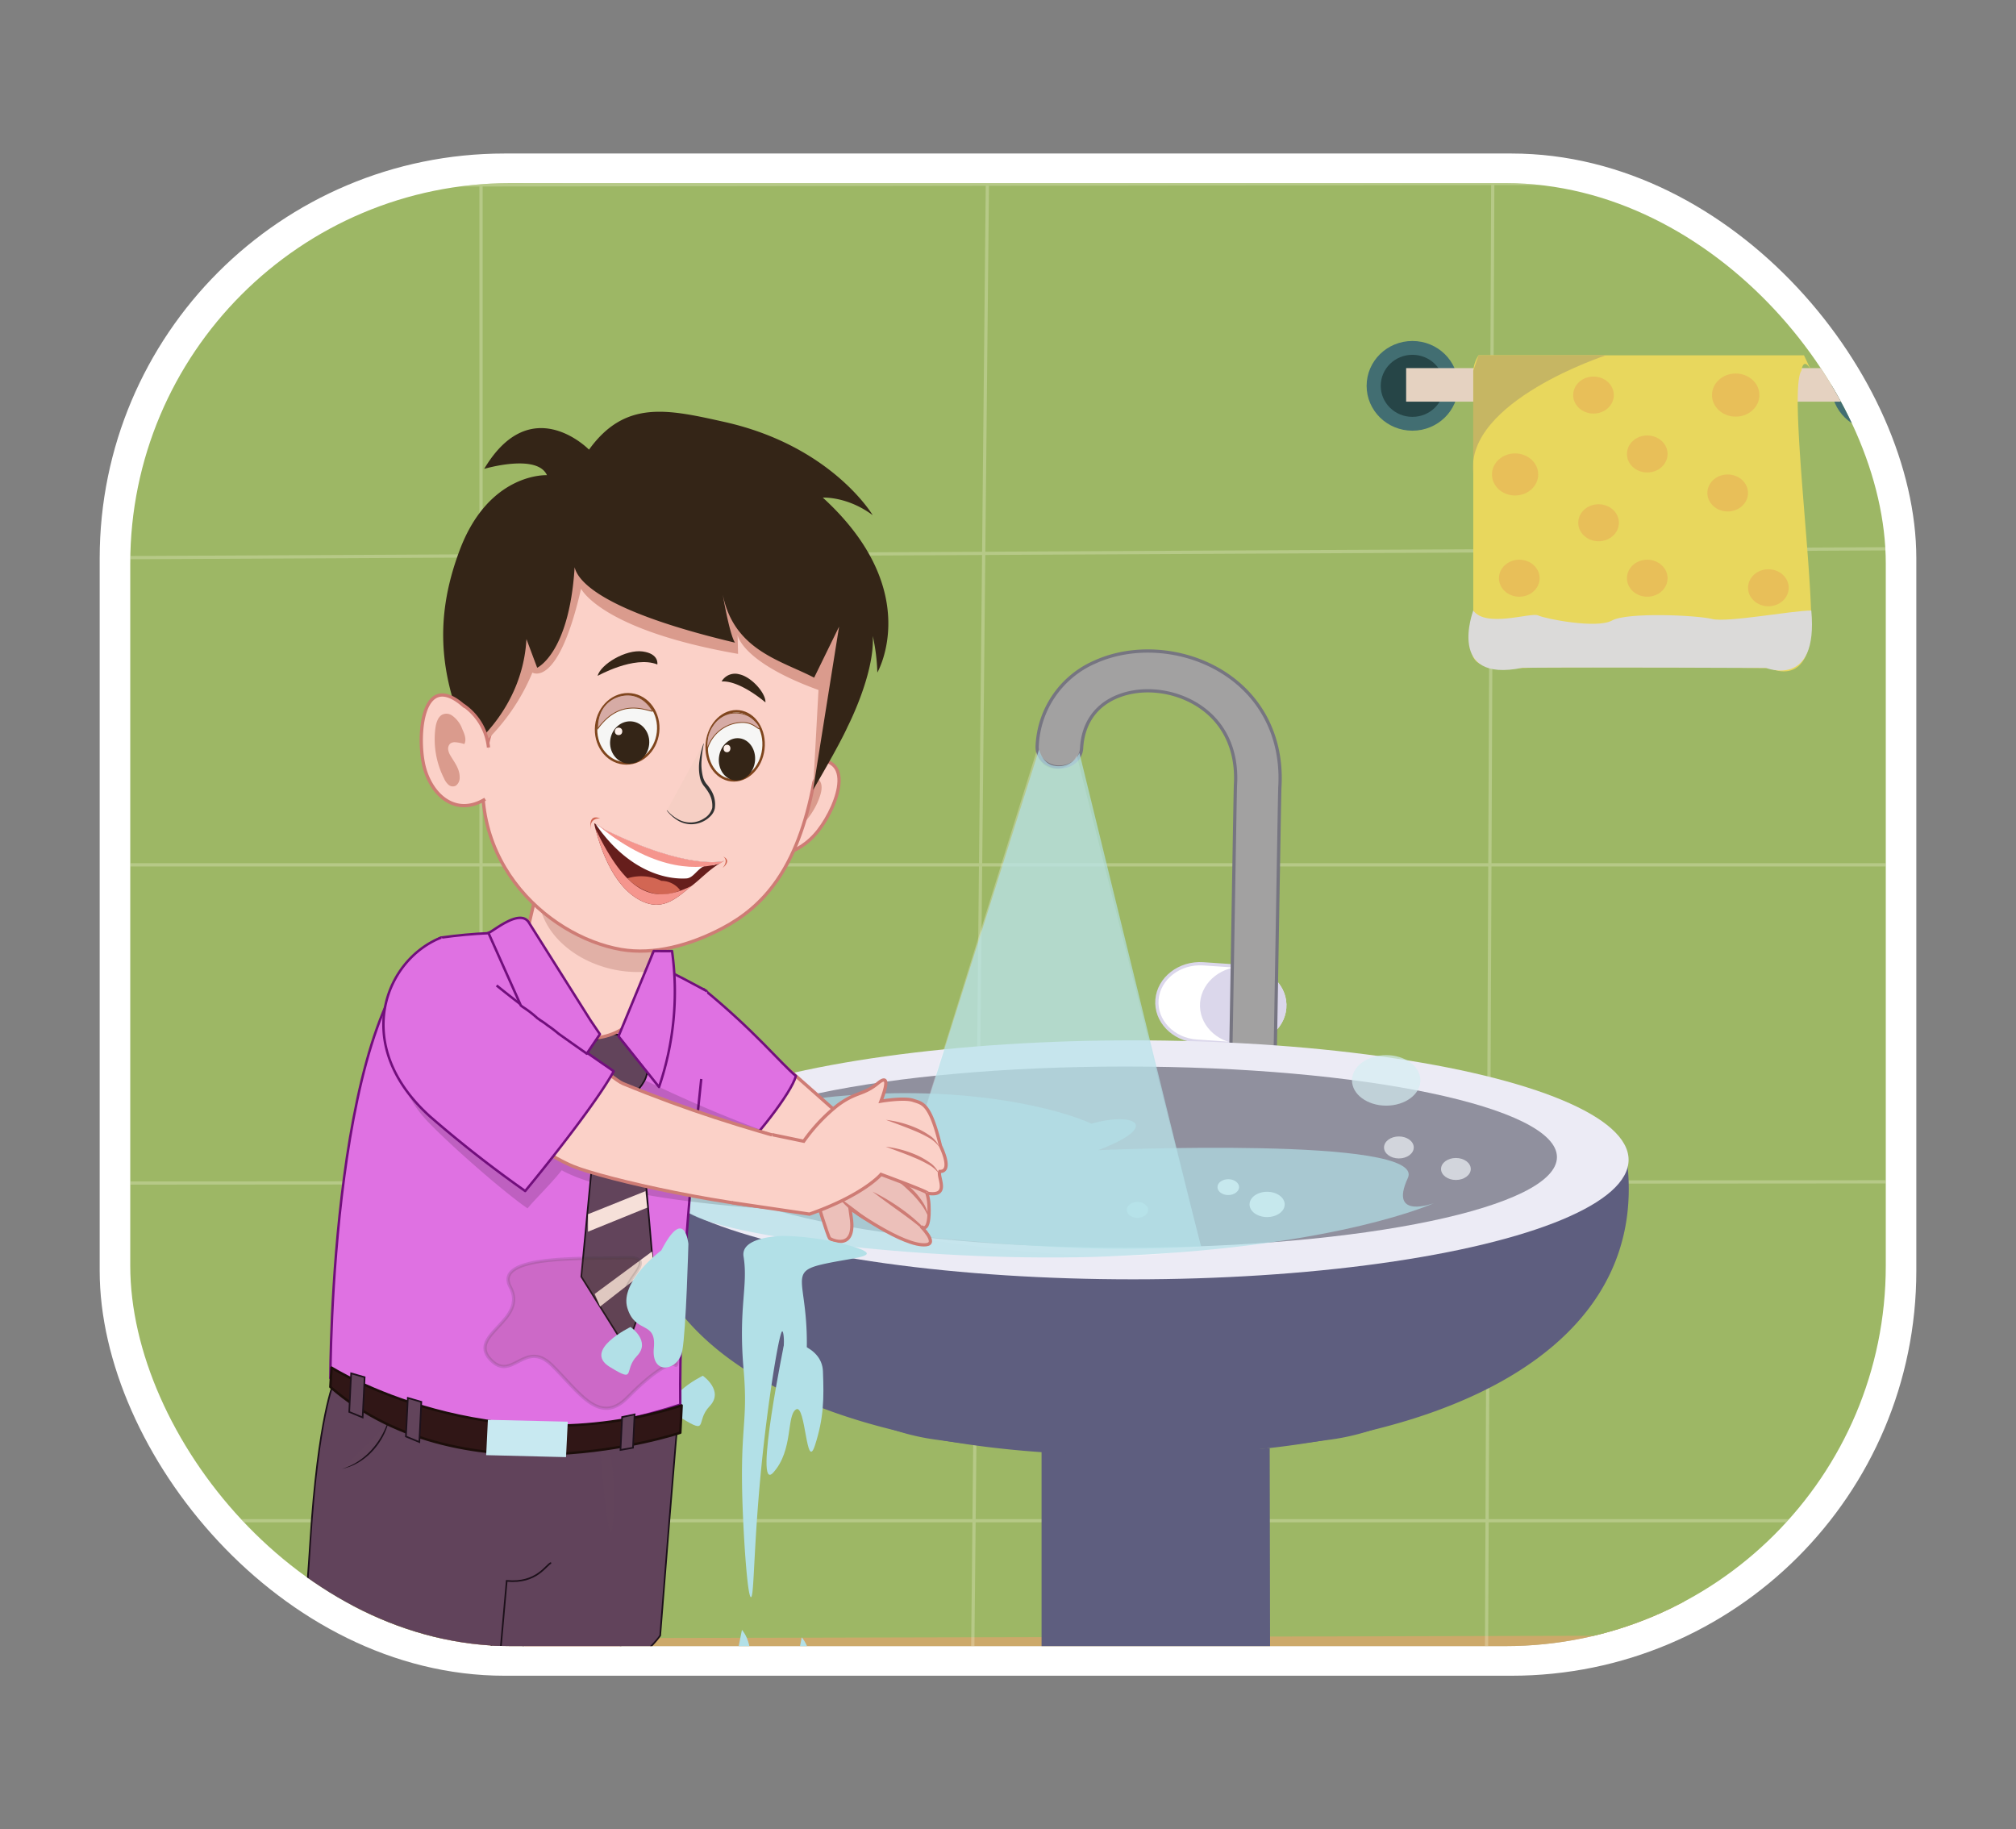 <svg id="Layer_1" data-name="Layer 1" xmlns="http://www.w3.org/2000/svg" xmlns:xlink="http://www.w3.org/1999/xlink" width="619.88" height="562.43" viewBox="0 0 619.88 562.43">
  <rect x="0" y="0" width="619.88" height="562.43" fill="#808080" stroke="none"/>
  <defs>
    <style>
      .cls-1, .cls-10 {
        fill: none;
      }

      .cls-2 {
        clip-path: url(#clip-path);
      }

      .cls-3 {
        fill: #c3b6a2;
      }

      .cls-20, .cls-24, .cls-4 {
        fill: #fff;
      }

      .cls-5 {
        clip-path: url(#clip-path-2);
      }

      .cls-6 {
        clip-path: url(#clip-path-3);
      }

      .cls-7 {
        fill: #cca96a;
      }

      .cls-8 {
        fill: #9db765;
      }

      .cls-24, .cls-9 {
        opacity: 0.25;
      }

      .cls-10 {
        stroke: #feffeb;
      }

      .cls-10, .cls-20, .cls-22, .cls-31, .cls-32, .cls-35, .cls-40, .cls-45, .cls-55, .cls-57, .cls-59 {
        stroke-miterlimit: 10;
      }

      .cls-11 {
        fill: #426e72;
      }

      .cls-12 {
        fill: #264547;
      }

      .cls-13 {
        fill: #e5d2c1;
      }

      .cls-14 {
        fill: #e8d75d;
      }

      .cls-15 {
        fill: #dbdad9;
      }

      .cls-16 {
        fill: #c6b663;
      }

      .cls-17 {
        fill: #ea3b48;
      }

      .cls-17, .cls-44, .cls-57 {
        opacity: 0.15;
      }

      .cls-18 {
        fill: #5e5e7f;
      }

      .cls-19 {
        fill: #ecebf5;
      }

      .cls-20 {
        stroke: #dbd7eb;
      }

      .cls-21 {
        fill: #dbd7eb;
      }

      .cls-22 {
        fill: #a2a1a1;
        stroke: #767581;
      }

      .cls-23 {
        fill: #90909e;
      }

      .cls-25, .cls-27 {
        fill: #d5edf2;
      }

      .cls-26 {
        fill: #f6fbfd;
        opacity: 0.65;
      }

      .cls-27, .cls-29 {
        opacity: 0.69;
      }

      .cls-28 {
        fill: #f1f8f9;
      }

      .cls-29, .cls-30 {
        fill: #b2e0e7;
      }

      .cls-31 {
        fill: #fbd1c8;
      }

      .cls-31, .cls-32 {
        stroke: #ce7c75;
      }

      .cls-32 {
        fill: #ecc0ba;
      }

      .cls-33 {
        fill: #ce7c75;
      }

      .cls-34 {
        fill: #df71e2;
        stroke: #710e7c;
      }

      .cls-34, .cls-37, .cls-38, .cls-39, .cls-43 {
        stroke-linejoin: round;
      }

      .cls-34, .cls-37, .cls-38, .cls-39, .cls-43, .cls-55 {
        stroke-width: 0.75px;
      }

      .cls-35 {
        fill: #fad2c6;
        stroke: #453423;
      }

      .cls-35, .cls-40, .cls-45 {
        stroke-width: 0.5px;
      }

      .cls-36 {
        fill: #e4a58c;
      }

      .cls-37 {
        fill: #999398;
        stroke: #423a33;
      }

      .cls-38 {
        fill: #686c71;
        stroke: #211f1c;
      }

      .cls-39 {
        fill: #301616;
        stroke: #1c0e0a;
      }

      .cls-40 {
        fill: #61435b;
        stroke: #1c101a;
      }

      .cls-41, .cls-45 {
        fill: #62445b;
      }

      .cls-42 {
        fill: #1d111b;
      }

      .cls-43 {
        fill: #bf79b2;
        stroke: #6f287a;
      }

      .cls-45 {
        stroke: #1d111b;
      }

      .cls-46 {
        fill: #f6e0d9;
      }

      .cls-47 {
        fill: #6b1d10;
        opacity: 0.18;
      }

      .cls-48 {
        fill: #da9b8d;
      }

      .cls-49 {
        fill: #342517;
      }

      .cls-50 {
        fill: #f6cfc4;
      }

      .cls-51 {
        fill: #323232;
      }

      .cls-52 {
        fill: #661e1c;
      }

      .cls-53 {
        fill: #d26653;
      }

      .cls-54 {
        fill: #f5958d;
      }

      .cls-55 {
        fill: #f6f6f5;
      }

      .cls-55, .cls-59 {
        stroke: #7f451d;
      }

      .cls-56 {
        fill: #fdefea;
      }

      .cls-57 {
        fill: #604034;
        stroke: #323232;
      }

      .cls-58 {
        fill: #c8e9f1;
      }

      .cls-59 {
        fill: #d6aba5;
        stroke-width: 0.25px;
      }
    </style>
    <clipPath id="clip-path">
      <rect class="cls-1" x="1260.29" y="56.6" width="539.07" height="449.22" rx="116.93"/>
    </clipPath>
    <clipPath id="clip-path-2">
      <rect class="cls-1" x="40.05" y="56.3" width="539.79" height="449.82" rx="116.93"/>
    </clipPath>
    <clipPath id="clip-path-3">
      <rect class="cls-1" x="-214.84" y="40.65" width="1019.88" height="573.68"/>
    </clipPath>
  </defs>
  <g class="cls-2">
    <path class="cls-3" d="M2483.06,807.41c-.91-44.82-1.68-89.65-3.69-134.43-1.74-38.65-4-77.23-5.38-115.88l-61.79-45.89-1852.33-.09L511.52,641.94l25.85,230.47h1947.4Q2483.69,840,2483.06,807.41Z"/>
  </g>
  <g>
    <rect class="cls-4" x="30.65" y="47.2" width="558.58" height="468.03" rx="124.49"/>
    <g class="cls-5">
      <g class="cls-6">
        <g>
          <path class="cls-3" d="M1185.81,782.8c-.89-43.68-1.64-87.36-3.6-131-1.7-37.66-3.92-75.25-5.25-112.92l-60.2-44.71-1804.93-.09-47.11,127.47,25.19,224.58H1187.47Q1186.42,814.5,1185.81,782.8Z"/>
          <polygon class="cls-7" points="-553.34 530.6 936.9 527.03 936.92 491.33 -553.34 494.92 -553.34 530.6"/>
          <g>
            <path class="cls-8" d="M-59.27-53.72c.65,214.35,8.72,343.59,9.37,557.94l718.79-1.69L656.57-43.79C444.85-44.76,152.45-52.75-59.27-53.72Z"/>
            <g class="cls-9">
              <polyline class="cls-10" points="-393.13 -38.42 27.47 57.01 1184.11 55.42"/>
              <polyline class="cls-10" points="-398.44 128.06 10.69 171.6 1112.11 166.06"/>
              <polyline class="cls-10" points="-399.31 255.09 21.29 265.91 1061.7 265.91"/>
              <polyline class="cls-10" points="-395.51 379.02 -395.51 394.72 15.62 363.76 1090.24 363.02"/>
              <polyline class="cls-10" points="-392.77 529.63 27.83 467.57 1037.33 467.57"/>
              <polyline class="cls-10" points="147.91 -46.66 147.91 567.02 -195.13 710.61"/>
              <polyline class="cls-10" points="304.63 -46.66 298.46 571.87 87.49 731.52"/>
              <polyline class="cls-10" points="459.43 -46.66 456.8 574.52 353.42 786.4"/>
            </g>
            <g>
              <ellipse class="cls-11" cx="434.29" cy="118.63" rx="14.08" ry="13.79"/>
              <ellipse class="cls-12" cx="434.29" cy="118.63" rx="9.74" ry="9.54"/>
              <ellipse class="cls-11" cx="577.2" cy="118.63" rx="14.08" ry="13.79"/>
              <ellipse class="cls-12" cx="577.2" cy="118.63" rx="9.74" ry="9.54"/>
              <rect class="cls-13" x="432.36" y="113.18" width="148.27" height="10.32"/>
            </g>
            <g>
              <path class="cls-14" d="M453,114v76.85c-1.21,12.84-2.43,15,16.61,14.5s74.54.06,74.54.06,13,6.75,12.79-14.56c-.23-20.89-6.71-71.29-3.06-76.85.81-4.76,3.06,0,3.06,0l-2.25-4.76H454.64A9.93,9.93,0,0,0,453,114Z"/>
              <path class="cls-15" d="M453,187.72s-8.49,22.46,15.12,17.6c23.61-.19,74.91.05,74.91.05s16.14,6.49,13.91-17.65c-6,0-25.71,3.77-30.53,2.59s-26.1-2.12-30.76.48-20.55-.53-22.71-1.57S456.94,193.15,453,187.72Z"/>
              <path class="cls-16" d="M493.89,109.21S450.54,123.32,453,145.47V114l1.62-4.76Z"/>
              <ellipse class="cls-17" cx="465.86" cy="145.88" rx="7.11" ry="6.47"/>
              <ellipse class="cls-17" cx="533.69" cy="121.47" rx="7.29" ry="6.63"/>
              <ellipse class="cls-17" cx="491.53" cy="160.73" rx="6.25" ry="5.69"/>
              <ellipse class="cls-17" cx="531.23" cy="151.57" rx="6.25" ry="5.69"/>
              <ellipse class="cls-17" cx="506.5" cy="139.58" rx="6.25" ry="5.69"/>
              <ellipse class="cls-17" cx="489.97" cy="121.47" rx="6.25" ry="5.69"/>
              <ellipse class="cls-17" cx="506.5" cy="177.78" rx="6.25" ry="5.69"/>
              <ellipse class="cls-17" cx="543.74" cy="180.72" rx="6.25" ry="5.69"/>
              <ellipse class="cls-17" cx="467.15" cy="177.78" rx="6.25" ry="5.69"/>
            </g>
          </g>
          <g>
            <g>
              <g>
                <g>
                  <path class="cls-18" d="M390.67,586.4H320.26l0-140.1s24,.72,32,.62c10.9-.14,38.15-1.66,38.15-1.66Z"/>
                  <path class="cls-18" d="M429.46,358.36H196.29c0,.88-.12,1.74-.18,2.63-4.53,68.83,92.61,98.52,212,81.77a71.74,71.74,0,0,0,21.32-6.08Z"/>
                  <path class="cls-18" d="M267.32,358.36H500.49c0,.88.12,1.74.17,2.63,4.53,68.83-92.6,98.52-212,81.77a71.67,71.67,0,0,1-21.31-6.08Z"/>
                </g>
                <g>
                  <g>
                    <g>
                      <path class="cls-19" d="M370,296.34l13.26.9-2,23.78-13.25-.9c-7.33-.5-12.81-6.23-12.26-12.79S362.71,295.84,370,296.34Z"/>
                      <path class="cls-19" d="M369,308.23c-.55,6.56,4.93,12.29,12.25,12.79s13.71-4.42,14.27-11-4.94-12.29-12.26-12.79S369.58,301.66,369,308.23Z"/>
                    </g>
                    <path class="cls-19" d="M385.28,329.07c3.59,0,6.6-2.52,6.81-5.77.1-1.51,1.33-79.32,1.44-81.27.94-15.42-5.85-28.54-18.62-36-11.64-6.8-26.67-7.77-38.3-2.46a29.51,29.51,0,0,0-17.7,25.83c-.19,3.38,2.7,6.26,6.47,6.44,4,.12,7-2.42,7.19-5.8.42-7.31,4-12.69,10.23-15.55,7.35-3.34,17-2.64,24.66,1.81,8.68,5.07,13.09,14,12.42,25.06-.12,2-1.34,79.73-1.43,81.21-.22,3.38,2.66,6.28,6.42,6.47Z"/>
                  </g>
                  <g>
                    <g>
                      <path class="cls-20" d="M370,296.34l13.26.9-2,23.78-13.25-.9c-7.33-.5-12.81-6.23-12.26-12.79S362.71,295.84,370,296.34Z"/>
                      <path class="cls-21" d="M369,308.23c-.55,6.56,4.93,12.29,12.25,12.79s13.71-4.42,14.27-11-4.94-12.29-12.26-12.79S369.58,301.66,369,308.23Z"/>
                    </g>
                    <path class="cls-22" d="M385.28,329.07c3.59,0,6.6-2.52,6.81-5.77.1-1.51,1.33-79.32,1.44-81.27.94-15.42-5.85-28.54-18.62-36-11.64-6.8-26.67-7.77-38.3-2.46a29.51,29.51,0,0,0-17.7,25.83c-.19,3.38,2.7,6.26,6.47,6.44,4,.12,7-2.42,7.19-5.8.42-7.31,4-12.69,10.23-15.55,7.35-3.34,17-2.64,24.66,1.81,8.68,5.07,13.09,14,12.42,25.06-.12,2-1.34,79.73-1.43,81.21-.22,3.38,2.66,6.28,6.42,6.47Z"/>
                  </g>
                </g>
                <g>
                  <ellipse class="cls-19" cx="348.38" cy="356.61" rx="152.38" ry="36.74"/>
                  <path class="cls-23" d="M213.09,355.77c0,15.37,59.46,27.84,132.82,27.84s132.82-12.47,132.82-27.84-59.47-27.85-132.82-27.85S213.09,340.39,213.09,355.77Z"/>
                </g>
              </g>
              <g>
                <path class="cls-24" d="M272.54,379.06c12.2,2.48,73.79,11.83,96.79,4.21-.56-1.2-38.26-151-38.26-151a7,7,0,0,1-7.77,3.92c-3.69-.65-4.64-5-4.64-5Z"/>
                <g>
                  <path class="cls-25" d="M346.44,372c0,1.35,1.47,2.44,3.3,2.44s3.3-1.09,3.3-2.44-1.48-2.44-3.3-2.44S346.44,370.65,346.44,372Z"/>
                  <ellipse class="cls-26" cx="430.13" cy="352.8" rx="4.57" ry="3.38"/>
                  <ellipse class="cls-27" cx="426.23" cy="332.18" rx="10.52" ry="7.77"/>
                  <ellipse class="cls-26" cx="447.66" cy="359.42" rx="4.57" ry="3.38"/>
                  <path class="cls-28" d="M374.35,365c0,1.35,1.48,2.44,3.31,2.44S381,366.3,381,365s-1.48-2.44-3.3-2.44S374.35,363.6,374.35,365Z"/>
                  <path class="cls-28" d="M384.21,370.32c0,2.15,2.42,3.89,5.4,3.89s5.41-1.74,5.41-3.89-2.42-3.89-5.41-3.89S384.21,368.17,384.21,370.32Z"/>
                </g>
                <path class="cls-29" d="M272.54,379.06c56.78,5.95,73.6,5.22,96.79,4.21-.56-1.21-37.43-151.78-37.43-151.78a7,7,0,0,1-7.78,3.94c-3.69-.65-4.63-5-4.63-5Z"/>
              </g>
              <path class="cls-30" d="M246.52,503.43s-6.38,30.09-.11,18.31S246.52,503.43,246.52,503.43Z"/>
              <path class="cls-30" d="M216.11,423s-15.46,7.51-6.7,12.93,4.25,1.16,8.79-3.58S216.11,423,216.11,423Z"/>
              <path class="cls-30" d="M200.42,438.41s3.72,50.63,4.88,27.74S200.42,438.41,200.42,438.41Z"/>
            </g>
            <g>
              <path class="cls-29" d="M337.64,353.64s101.3-4.46,95.25,8.56,8,7.73,8,7.73-28.58,13.17-95.11,16.12c-50.94,2.81-120.75-4.92-134.07-13.13l.5-6S215,341,256.78,337.12s70.12,4.33,78.85,8.38C348.73,341.72,357.41,346.15,337.64,353.64Z"/>
              <g>
                <path class="cls-31" d="M253.93,360.92l-35.59-20.47L232.48,320s31.36,27.68,31.86,28.27Z"/>
                <g>
                  <path class="cls-32" d="M250.62,366.47c.06,1.51,4,13.7,4.44,14.24s8.26,4.06,6.65-6.53l-.36-2.65s16.59,12,23.45,11.18c3.65-.41-1.6-5.63-1.6-5.63s2.91,2.94,2.43-6.77-11.82-17.22-11.82-17.22S250,351.45,250.62,366.47Z"/>
                  <path class="cls-33" d="M285.54,380a11.45,11.45,0,0,0-1.85-2c-.66-.62-1.39-1.18-2.09-1.76-1.44-1.13-2.92-2.22-4.4-3.3-3-2.17-6-4.28-8.9-6.56a64.11,64.11,0,0,1,9.49,5.75,49.77,49.77,0,0,1,4.31,3.52A13.75,13.75,0,0,1,285.54,380Z"/>
                  <path class="cls-33" d="M268.8,376.41a20.72,20.72,0,0,1-6-3.38,32.61,32.61,0,0,1-2.59-2.25,21.63,21.63,0,0,1-2.3-2.57c1.94,1.26,3.71,2.65,5.51,4Z"/>
                  <path class="cls-33" d="M285.58,374.58A16.56,16.56,0,0,0,283,370a30.24,30.24,0,0,0-3.53-3.89c-1.26-1.23-2.62-2.37-4-3.49s-2.78-2.21-4.22-3.28A29.76,29.76,0,0,1,276,362a31.72,31.72,0,0,1,4.21,3.39,22,22,0,0,1,3.48,4.16A11.87,11.87,0,0,1,285.58,374.58Z"/>
                </g>
              </g>
              <path class="cls-34" d="M226,355.68c-10.3,2.65-16.87-3-25-11.79-.85-20.76,14.13-40.76,15.31-39.79,15.57,12.71,23.93,23,28.42,26.73C243.33,336.09,231.76,350.76,226,355.68Z"/>
            </g>
            <g>
              <g>
                <g>
                  <path class="cls-35" d="M159.49,557c.61,13.81.9,23.25,1,29.44.43-6.66,1.62-14.5,4.56-16.16,10.41-5.84,20.54,9.29,21.83-8.09.67-9.09,1.61-22.61,2.45-34.41.18-2.51.34-4.93.49-7.23.68-10,1.19-17.43,1.19-17.43l-30-2.23-.34,12.37-.17,5.6Z"/>
                  <path class="cls-36" d="M161.14,513.22c9.82,8.45,20.92,8.53,28.22,7.29l1.15-17.43-29-2.23Z"/>
                </g>
                <path class="cls-34" d="M160.25,556.08c.59,13.5.87,22.72,1,28.76.42-6.5,1.31-16.17,4.38-15.78,9.36,1.18,19.75,9.07,21-7.9.64-8.89,1.54-22.09,2.34-33.62.6,6.66-6.83,10-7.28,9.35,0,0-14.32-1.74-20.11-7.22Z"/>
              </g>
              <path class="cls-37" d="M191.29,530c0-1-1-1.58-1.65-1-2.61,2.24-9.19,5.87-22.41,2.5a14.21,14.21,0,0,1-6.12-3.27c-.66-.64-1.6-.14-1.71.9l-.73,7.29a1.48,1.48,0,0,0,.59,1.4c3,1.89,15.63,8.71,29.9,1a1,1,0,0,0,.38-.34C190.08,537.73,191.57,535.17,191.29,530Z"/>
              <g>
                <path class="cls-38" d="M187.78,562.16c-.85-.36.61,8.54-3.07,12.57s-22.08-.89-27-11.64V557s-7.25-1.8-2.34,11a62.49,62.49,0,0,0-3.84,11.21c-1.4,6,1.1,12.31,1.1,12.31s15.94,7.39,25.76,10.08,40.83,5.82,47-4.7c0,0,6.88-17.69-21-24.18,0,0-10.74,1.79-11.79-.23S196.06,565.72,187.78,562.16Z"/>
                <path class="cls-39" d="M151.77,560.63a17.71,17.71,0,0,1,1.06,11,25.61,25.61,0,0,0-.66,5.18v0a32.65,32.65,0,0,0,.08,3.92,5.12,5.12,0,0,0,2.68,4.45c4.76,2.11,15.94,7,23.47,9,9.82,2.7,40.85,5.83,47-4.7a7.32,7.32,0,0,0,.13-1.67v0c0-3.66-2-12.41-19-17.83-.7-.23-1.43-.46-2.19-.67l-1.28-.34q-.5-.15-1-.27l-1-.25-1.4-.3-1.07-.25a27.1,27.1,0,0,1-2.81-.87l-.08,0h0a8,8,0,0,1-2.67-1.45,1.6,1.6,0,0,1-.37-.46,2.8,2.8,0,0,1-.12-1.5c.33-3,2.35-8.53-4.47-11.46-.85-.36,2.31,8.15-3.65,13.42-9.15,8.09-18.79,2.51-24.21-5.51-1.61-2.39-.47-4.55-.47-7.71v-2.52S148.61,548.09,151.77,560.63Z"/>
                <path class="cls-38" d="M151.09,558.37a27.78,27.78,0,0,0,2.22,5.57c1.57,2.95,3.72,5.52,6.37,6.66"/>
                <path class="cls-38" d="M192.7,562.16c-1,4.4-3.2,8.78-6.25,11.19"/>
              </g>
              <g>
                <g>
                  <g>
                    <path class="cls-35" d="M109.19,566.37c.61,13.82.9,23.26,1,29.44.43-6.66,1.62-14.5,4.56-16.16,10.41-5.84,20.54,9.29,21.83-8.09.67-9.09,1.61-22.6,2.45-34.4.17-2.52.34-4.93.49-7.24.68-10,1.19-17.43,1.19-17.43l-30-2.23-.34,12.37-.17,5.6Z"/>
                    <path class="cls-36" d="M110.84,522.63c9.82,8.45,20.92,8.53,28.22,7.29l1.15-17.43-29-2.23Z"/>
                  </g>
                  <path class="cls-34" d="M110,565.49c.59,13.5.87,22.72,1,28.77.42-6.51,1.31-16.18,4.38-15.79,9.36,1.19,19.75,9.07,21-7.9.64-8.89,1.54-22.09,2.34-33.62.6,6.67-6.83,9.95-7.28,9.35,0,0-14.32-1.74-20.11-7.22Z"/>
                </g>
                <path class="cls-37" d="M141,539.39c-.05-1-1-1.58-1.65-1-2.61,2.24-9.19,5.87-22.41,2.51a14.29,14.29,0,0,1-6.12-3.28c-.66-.64-1.6-.14-1.71.9l-.73,7.29a1.48,1.48,0,0,0,.59,1.4c3,1.89,15.63,8.71,29.9,1a1,1,0,0,0,.38-.34C139.77,547.14,141.27,544.59,141,539.39Z"/>
              </g>
              <path class="cls-39" d="M101.47,570a17.71,17.71,0,0,1,1.06,11,25.7,25.7,0,0,0-.66,5.18v0a32.6,32.6,0,0,0,.08,3.92,5.11,5.11,0,0,0,2.68,4.45c4.76,2.12,15.94,7,23.47,9,9.82,2.71,40.85,5.83,47-4.7a7.23,7.23,0,0,0,.13-1.67v0c0-3.65-2-12.41-19-17.83-.7-.23-1.43-.46-2.19-.67l-1.29-.34c-.32-.1-.67-.19-1-.27s-.68-.17-1-.25l-1.4-.3-1.07-.25a26.37,26.37,0,0,1-2.81-.87l-.08,0h0a7.9,7.9,0,0,1-2.67-1.45,1.6,1.6,0,0,1-.37-.46,2.7,2.7,0,0,1-.12-1.5c.33-3,2.35-8.52-4.47-11.46-.85-.36,2.31,8.15-3.65,13.42-9.15,8.1-18.79,2.51-24.21-5.51-1.61-2.39-.47-4.55-.47-7.71v-2.52S98.31,557.5,101.47,570Z"/>
              <path class="cls-40" d="M154.09,477.13l2-50.55,49.46-20.95V419.1s4.26,5.68,3.49,11.07S203,502.86,203,502.86s-9.72,15-30.95,12.86-21-9.87-21-9.87,3.07-28.72,2.3-28.72"/>
              <path class="cls-40" d="M169.46,480.54c-1.5.45-4.31,6.43-13.66,5.53l-2.51,28.2s-1.95,14.91-44.65,10.34c0,0-15.38-2.72-17.44-11.24,0,0,1.76-.87,4.2-39.37s7.3-49.17,7.3-49.17l62,6.28"/>
              <g>
                <path class="cls-41" d="M121.55,435.53l-1.74,0c-1.7,7.88-7.6,14.37-14.57,16.05"/>
                <path class="cls-42" d="M121.55,435.53l-1.74.1.07-.06a21.26,21.26,0,0,1-5,10.21,19.21,19.21,0,0,1-4.38,3.71,15.79,15.79,0,0,1-5.3,2.11,18.94,18.94,0,0,0,5.1-2.41,21.08,21.08,0,0,0,4.21-3.73,24.15,24.15,0,0,0,5.19-9.92l0-.06h0Z"/>
              </g>
              <g>
                <path class="cls-34" d="M215.62,331.75c-3.12,29.73-6.8,66.36-6.45,100.12-31.3,10.32-77.29,15.24-107.59-8.13,0,0-.06-119.68,34.06-135.47,40.89-5.69,62.84,6.25,81.78,16.53"/>
                <path class="cls-43" d="M206.26,302.89a6.27,6.27,0,0,0,.42-2.75c-12.27-5.75-35.1-10.36-50.49-12.45a12.81,12.81,0,0,0-.78,1.68c-2.78,10.59,6.34,22.19,20.38,25.92S203.48,313.48,206.26,302.89Z"/>
              </g>
              <path class="cls-44" d="M247.81,351.91c-19.8-5.49-48.11-18.74-57-23.6a369.83,369.83,0,0,1-51.58-34.53c-17.19,6.76-24.74,33.45-7.49,51.29,7.82,8.09,23.94,22.05,30.47,26.46,2.42-2.92,7.33-7.67,10.51-11.71,14.26,7.94,53,11.79,77.42,12.56C251.66,372.43,249.76,352.45,247.81,351.91Z"/>
              <g>
                <path class="cls-45" d="M184.52,332.07l-4.6,48-1.19,12.45,13.86,22.11L201,391.33l-1.91-22.12-3.3-38.32S185.39,333.47,184.52,332.07Z"/>
                <path class="cls-45" d="M182.46,332.36s-5.57-3.74-3.69-6.54,5.37-11.08,14.58-6.47c5.18,6.55,8.62,9.71,2,16.64C191.62,337.05,182.46,332.36,182.46,332.36Z"/>
                <polygon class="cls-46" points="180.8 373.33 198.46 366.24 199 371.31 180.8 378.7 180.8 373.33"/>
                <polygon class="cls-46" points="182.85 397.84 200.47 384.81 201 388.86 184.52 401.72 182.85 397.84"/>
                <g>
                  <path class="cls-31" d="M250.13,372.38c1.54.05-.37-19.93-2.32-20.47-19.8-5.49-36.16-10.49-56.25-18.75-3.48-1.43-17.9-14.77-20.4-14.54-7.25,5.82-15.2,11.11-23.84,19.65C159.71,350,171,356.45,176.2,358.6,185.83,362.55,225.72,371.61,250.13,372.38Z"/>
                  <g>
                    <path class="cls-31" d="M237.51,348.89l9.62,2A53.93,53.93,0,0,1,257.6,339.8c5.77-4.26,7.78-3,12.36-6.76s1.31,4.45.91,5.54c0,0,7.08-1.22,9.94-.25s5.15.74,8.37,14c0,0,4,7.92-.2,7.85a1.11,1.11,0,0,0-.11.35c-.27,2,3.11,7.54-3.85,6.34,2.07.18-14.12-5.78-14.12-5.78s-5.28,6.33-22,12.21l-23.8-3.52"/>
                    <path class="cls-33" d="M288.74,360.92a10.11,10.11,0,0,0-3.5-3,35.48,35.48,0,0,0-4.15-2c-2.85-1.22-5.79-2.24-8.75-3.35a33.2,33.2,0,0,1,9.15,2.43,22.75,22.75,0,0,1,4.18,2.31A7.89,7.89,0,0,1,288.74,360.92Z"/>
                    <path class="cls-33" d="M288.82,352.67a10.22,10.22,0,0,0-3.5-3,35.48,35.48,0,0,0-4.15-2c-2.85-1.21-5.79-2.24-8.75-3.35a33,33,0,0,1,9.14,2.43,22.83,22.83,0,0,1,4.19,2.31A7.94,7.94,0,0,1,288.82,352.67Z"/>
                  </g>
                </g>
                <path class="cls-34" d="M152.7,303c17.16,13.83,33.23,24.3,36,26.39-5,9.12-19.32,27.27-27.21,36.81a357.39,357.39,0,0,1-29.29-22.94c-24.42-22-13.71-48.27,3.49-55"/>
              </g>
              <g>
                <path class="cls-31" d="M167.63,262.86,159,299.74a11.5,11.5,0,0,0-.17,4.33,5.3,5.3,0,0,1,1.73.48,71.9,71.9,0,0,1,19.9,14.76c8.15,0,15-4.11,16.55-10.55l8.67-36.87Z"/>
                <path class="cls-47" d="M204.43,275.68c-12.52-2.34-26.52-4.46-37.66-5.34a13.78,13.78,0,0,0-.72,1.82c-2.31,11.29,8,22.95,22.95,26a36,36,0,0,0,10,.59Z"/>
              </g>
              <path class="cls-34" d="M181.51,313.62l-18.8-29.83c-2.8-4.9-11.66,3.14-12.55,3l10,22.39a4.2,4.2,0,0,1,.49.37,32,32,0,0,1,4.59,3.51c.36.22.68.48,1,.72a1.19,1.19,0,0,1,.16.08,22.24,22.24,0,0,1,1.95,1.39,37.82,37.82,0,0,1,3.37,2.56q4.2,3,8.41,5.94c.1.07.18.15.28.23l4.05-6Z"/>
              <g>
                <g>
                  <path class="cls-31" d="M251.64,255.35c-6.22,8-16.07,10-22.73,5.22s-2.9-9.15,3.33-17.18,6.21-7,14.24-9C264.06,230.08,257.87,247.32,251.64,255.35Z"/>
                  <path class="cls-48" d="M248.42,238.76a4,4,0,0,1,3.38,1c1.11,1.16.92,3,.48,4.49-1.56,5.31-5.36,9.84-9.95,13.17a6.73,6.73,0,0,1-2.45,1.26,2.61,2.61,0,0,1-2.54-.73,2.66,2.66,0,0,1,0-2.86c1.18-2.3,3.81-3.46,6.05-4.85a5,5,0,0,0,1.6-1.39,1.85,1.85,0,0,0,.14-2,2.61,2.61,0,0,0-1.36-.94,15.07,15.07,0,0,0-3.39-.66c-.15-1.71,1.55-3,2.76-3.93A10.52,10.52,0,0,1,248.42,238.76Z"/>
                </g>
                <path class="cls-31" d="M244.33,194.65c-25.88-22.24,16.92-36.57-21.9-43.26-37.68-6.5-63.09,8.45-70.05,41.1-3.21,15.1-1.3,31.9-1.54,32.7-11,37.74,17.31,62.82,40.15,66.75,10,1.71,21.14-1.23,31.23-6.58,12.33-6.54,23.07-17.95,28.05-44.9C250.42,239.64,265.91,213.19,244.33,194.65Z"/>
                <path class="cls-48" d="M178.67,181s6,12.66,48.27,20.05l-.14-5.82s1.09,8.29,24.87,16.92L250,242.87l18.36-61.46-87.82-23-16.22,11.42-2.41,16.92s-14.71,32.11-15.35,43.77l1.76-1.63a63.17,63.17,0,0,0,15.38-22.1h0S171.6,211.88,178.67,181Z"/>
                <path class="cls-49" d="M176.81,172s-6.74,12.34,49.22,25.6c0,0-1.34-.93-3.83-14.95,3.41,17.35,18,20.41,28.13,25.71L258,192.67l-8,50.2s8-13.58,10.64-19.47c0,0,8.36-16.25,7.72-27.86a58.75,58.75,0,0,1,1.4,11.25S284.34,181.63,253,153c0,0,7.5-.45,15.34,5.4,0,0-12.62-21.35-45.73-28.7-17.31-3.85-30.39-6.85-41.5,8.55,0,0-17.84-18.28-32.23,5.91,0,0,16.24-4.82,19.3,1.94,0,0-17.81-.94-26.84,23.06-8.53,22.68-5.59,40.72,3.53,60.54,0,0,15.83-11.78,17-33.21l3.3,8.82S175.63,200.64,176.81,172Z"/>
                <g>
                  <path class="cls-31" d="M149.17,245.72c-9.5,5.77-17.35-1.93-19.08-11.5s.12-27.66,12.11-17.56a17.9,17.9,0,0,1,8,13.17"/>
                  <path class="cls-48" d="M139,220a3,3,0,0,0-3-.28c-1.31.68-1.86,2.42-2.1,4a26.64,26.64,0,0,0,2.63,15.61,5.55,5.55,0,0,0,1.42,2,2,2,0,0,0,2.26.21,3.08,3.08,0,0,0,1.13-2.64c0-2.53-1.62-4.52-2.83-6.57a4.73,4.73,0,0,1-.7-1.84,2.14,2.14,0,0,1,.65-1.88,2.26,2.26,0,0,1,1.42-.4,11,11,0,0,1,2.9.57c.78-1.53-.06-3.3-.63-4.6A8.73,8.73,0,0,0,139,220Z"/>
                </g>
                <g>
                  <g>
                    <path class="cls-50" d="M205.06,249.17c6.36,7.58,13.84,2.45,14.3-.7,0,0,.82-3.32-2.45-7.06s-.56-12.86-.56-12.86"/>
                    <path class="cls-51" d="M205.1,249.14a12.29,12.29,0,0,0,3.36,2.74,7.82,7.82,0,0,0,4.11,1,7.68,7.68,0,0,0,4-1.3,5.3,5.3,0,0,0,2.42-3.14v0a7.65,7.65,0,0,0-1.09-4.71,15.49,15.49,0,0,0-1.46-2.06,6.56,6.56,0,0,1-1.2-2.55,14.72,14.72,0,0,1-.15-5.37,25,25,0,0,1,1.23-5.14l.09,0a36.26,36.26,0,0,0-.69,5.17,15.84,15.84,0,0,0,.42,5.07A6,6,0,0,0,217.2,241a12.41,12.41,0,0,1,1.58,2.21,8.22,8.22,0,0,1,1,5.39v0a4.62,4.62,0,0,1-1.11,2.11,8,8,0,0,1-1.76,1.47,8.47,8.47,0,0,1-4.32,1.25,8.18,8.18,0,0,1-4.27-1.22A12.5,12.5,0,0,1,205,249.2Z"/>
                  </g>
                  <path class="cls-49" d="M202.12,204.3s.63-3.31-4.55-4-12.87,3.95-13.82,7.5C183.75,207.84,195,201.45,202.12,204.3Z"/>
                  <path class="cls-49" d="M221.88,209.53a4.75,4.75,0,0,1,5.34-2.23c3.87.76,8.3,5.89,8.14,8.65C235.36,216,227.62,209.17,221.88,209.53Z"/>
                  <g>
                    <path class="cls-52" d="M183.09,254.84c1.21,4.52,5.24,18.86,15.37,22.69,6.12,2.32,10.43-2.15,14.29-5.21,1-.79,2-1.64,2.94-2.49h0c.49-.44,1-.86,1.47-1.28a32.71,32.71,0,0,1,4.07-3.05h0c.34-.21.68-.4,1-.59l.42-.21s-10.54,3.21-36.6-9.58L184,253.86l-.84-.49-.47-.27S182.8,253.75,183.09,254.84Z"/>
                    <path class="cls-53" d="M209.17,273.75a7.3,7.3,0,0,0-5.79-2.92,14.37,14.37,0,0,0-10.48-.77S200.25,278,209.17,273.75Z"/>
                    <path class="cls-4" d="M183.14,253.37c9.76,14.16,21.16,17.11,27.9,16.72,2.88-.17,3.91-4.95,8.36-4.1a12.14,12.14,0,0,0,2.87-1.09l.42-.21s-10.54,3.21-36.6-9.58L184,253.86Z"/>
                    <path class="cls-54" d="M183.09,254.84c1.21,4.52,5.24,18.86,15.37,22.69,6.12,2.32,10.43-2.15,14.29-5.21C200.53,278.56,192.41,274.18,183.09,254.84Z"/>
                    <path class="cls-54" d="M184,253.86c18.3,15,31.89,13.28,37.25,11.64h0l.12,0c.32-.21.63-.4.91-.56l.42-.21s-10.54,3.21-36.6-9.58Z"/>
                    <path class="cls-53" d="M184.52,251.63s-3.46-.34-2.87,3.58C181.65,255.21,180.56,250,184.52,251.63Z"/>
                    <path class="cls-53" d="M222.34,263.34s1.87,1-.11,3.49C222.23,266.83,225.2,264.63,222.34,263.34Z"/>
                  </g>
                  <g>
                    <ellipse class="cls-55" cx="192.84" cy="224.09" rx="10.65" ry="9.55" transform="translate(-51.61 390.37) rotate(-83.51)"/>
                    <ellipse class="cls-49" cx="193.62" cy="228.29" rx="6.51" ry="6.02" transform="translate(-54.78 395.34) rotate(-83.62)"/>
                    <ellipse class="cls-56" cx="190.2" cy="224.88" rx="1.15" ry="1.15" transform="translate(-43.11 404.63) rotate(-87.39)"/>
                  </g>
                  <g>
                    <ellipse class="cls-55" cx="226.04" cy="229.31" rx="10.65" ry="8.73" transform="translate(-27.8 427.41) rotate(-83.38)"/>
                    <ellipse class="cls-49" cx="226.62" cy="233.49" rx="6.51" ry="5.57" transform="translate(-31.28 431.88) rotate(-83.43)"/>
                    <ellipse class="cls-56" cx="223.52" cy="230.11" rx="1.15" ry="1.06" transform="translate(-30.16 426.48) rotate(-83.57)"/>
                  </g>
                </g>
              </g>
              <path class="cls-34" d="M201,292.42l-10.82,26.2,12.46,15.6a90.77,90.77,0,0,0,4-41.8C206,292.44,205.31,292.45,201,292.42Z"/>
              <path class="cls-30" d="M241,380s-13.4,0-12.37,6.34c1.47,9-1.64,15.65,0,34.57,1.51,17.31-1.35,17.05-.21,44.48.46,11,1.52,25.69,2.49,25.68,1.13,0,.67-19.91,4.37-50.74,1.94-16.17,4.5-31.06,5.26-31,.24,0,.62,1.56.46,4.66-.74,14.41,7.12,17.54,7.09-1.25s-5.52-21.59,4.55-23.95c6.66-1.56,13.78-2.08,13.87-3.35.07-1-4.31-2.22-6.35-2.76A83.5,83.5,0,0,0,241,380Z"/>
              <path class="cls-30" d="M228.13,501.13S222,530,228,518.67,228.13,501.13,228.13,501.13Z"/>
              <path class="cls-30" d="M237.76,452.77c6.24-6.89,4-17.54,7-19.42s3.11,19.48,5.84,11,2.76-14.37,2.44-22.71-11.71-9.58-11.71-9.58S231.53,459.66,237.76,452.77Z"/>
              <path class="cls-57" d="M207.68,395.71s-.85,3.32-11.57,2.69,8.67-12.11-3.21-11.69-41.5-1.21-36,9-13,14.6-6.27,22.11,10.68-6.26,19,1.88,14.6,18.79,23.3,10,13.35-11,14.82-9.93S207.68,395.71,207.68,395.71Z"/>
              <path class="cls-30" d="M203.33,384.46s-12.89,9.56-10.43,17.7,9,3.75,8.14,12.33,7.58,7.09,8.75.83,1.88-32.83,1.88-32.83S210.56,370.52,203.33,384.46Z"/>
              <path class="cls-30" d="M193.89,408s-14.81,7.13-6.42,12.27,4.07,1.11,8.41-3.39S193.89,408,193.89,408Z"/>
              <path class="cls-41" d="M184,438.86s3.56,48.49,4.67,26.57S184,438.86,184,438.86Z"/>
              <path class="cls-39" d="M101.94,420.5s48.45,30.64,107.65,11.62l-.41,8.39s-66,22.11-107.6-14.07Z"/>
              <polygon class="cls-45" points="125.4 429.81 124.81 441.68 128.94 443.38 129.55 431.02 125.4 429.81"/>
              <polygon class="cls-45" points="107.97 422.25 107.38 434.12 111.51 435.82 112.12 423.45 107.97 422.25"/>
              <polygon class="cls-58" points="150.02 436.54 149.49 447.41 174.04 448.02 174.58 437.12 150.02 436.54"/>
              <polygon class="cls-45" points="191.29 435.69 190.79 445.81 194.63 445.13 195.13 434.88 191.29 435.69"/>
            </g>
          </g>
          <path class="cls-59" d="M183.78,224.09c1.86-2.57,4.54-5.23,8.28-6.09,4.76-1.09,9.06,1.32,8.56.51s-2.84-4.77-7.56-4.82a9.33,9.33,0,0,0-5.81,2C183.39,218.74,183.73,223.6,183.78,224.09Z"/>
          <path class="cls-59" d="M217.48,230.32a11.39,11.39,0,0,1,5.33-6.72,11.12,11.12,0,0,1,5.82-1.46c3.18.13,4.57,2.3,4.92,1.88s-1.3-2.77-3.49-3.92a8.91,8.91,0,0,0-6-.63,8.56,8.56,0,0,0-4.87,3.59,9.55,9.55,0,0,0-1.7,4.42A9.86,9.86,0,0,0,217.48,230.32Z"/>
        </g>
      </g>
    </g>
  </g>
</svg>
